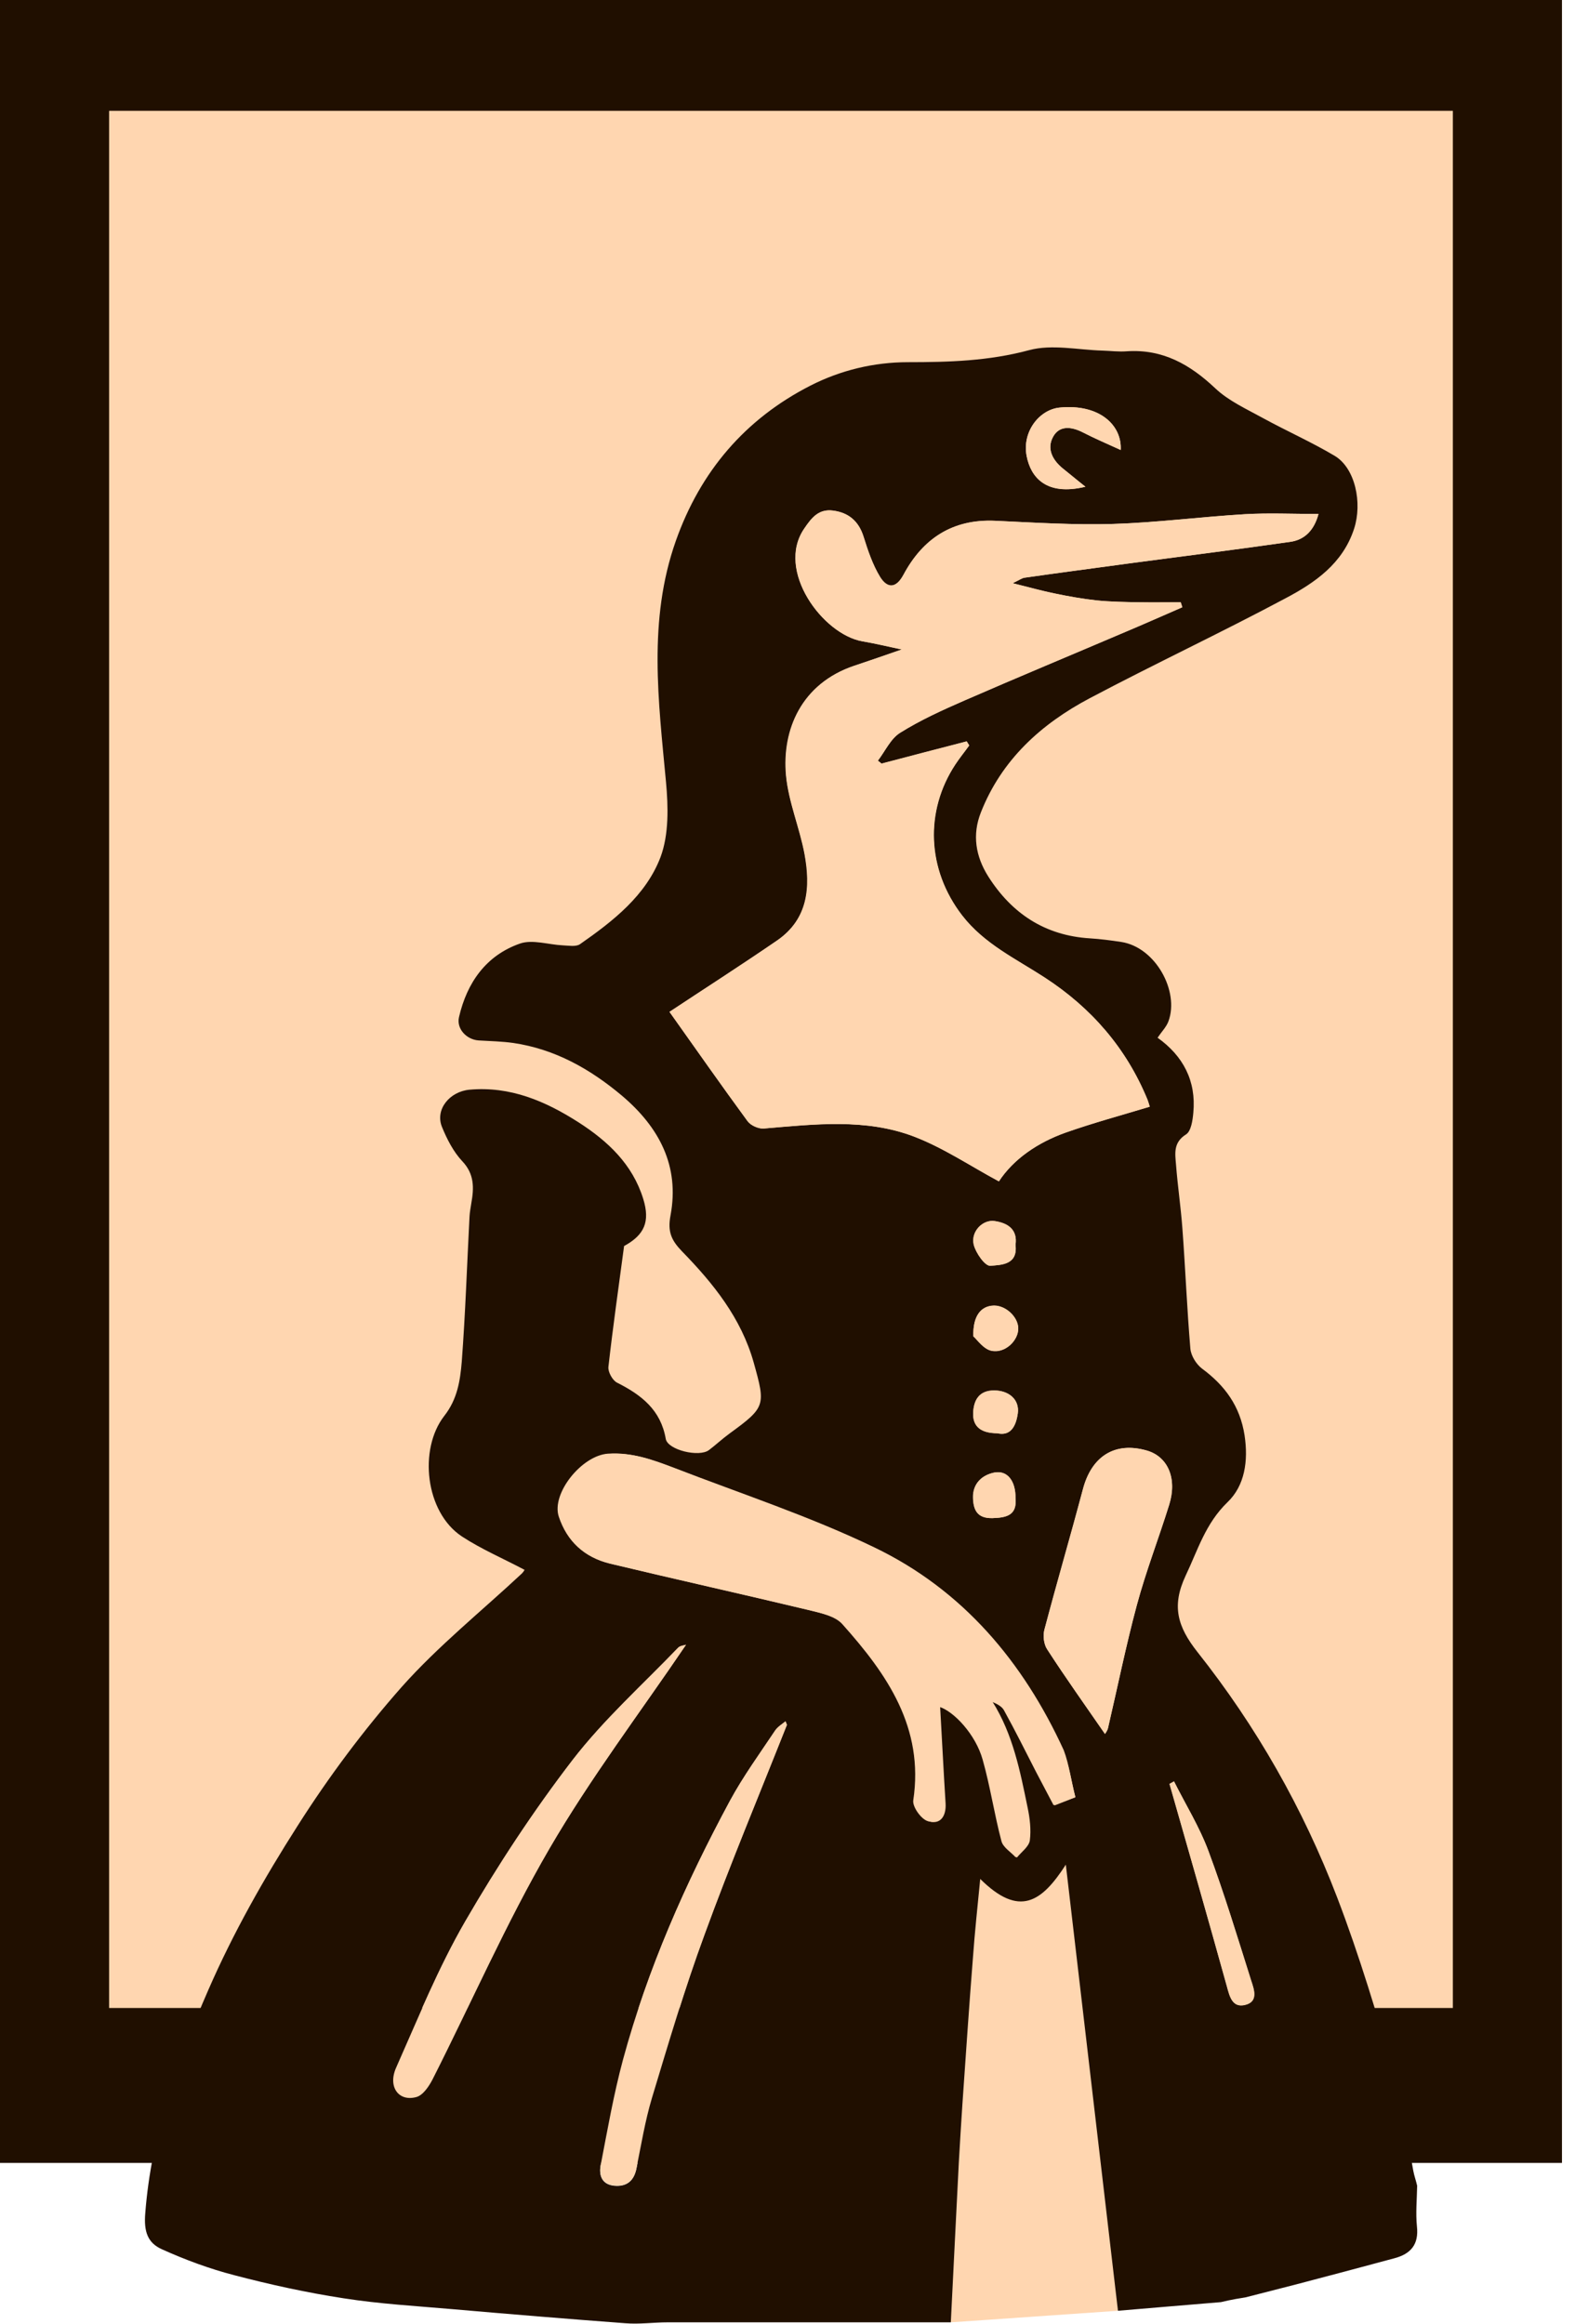 <svg width="41" height="60" viewBox="0 0 41 60" fill="none" xmlns="http://www.w3.org/2000/svg">
<g clip-path="url(#clip0_52_758)">
<path d="M39.511 0.861H0.817V53.848H39.511V0.861Z" fill="#FFD6B0" stroke="#200F00" stroke-width="4" stroke-miterlimit="10"/>
<path d="M24.549 59.965L28.864 59.666L27.765 47.654H24.767L24.549 59.965Z" fill="#FFD6B0"/>
<path d="M31.522 59.443C30.628 59.52 29.729 59.59 28.864 59.666C28.412 55.793 27.965 51.967 27.518 48.147C26.895 49.113 26.319 49.518 25.308 48.516C25.237 49.242 25.167 49.893 25.12 50.549C25.02 51.803 24.937 53.062 24.849 54.316C24.814 54.826 24.785 55.336 24.755 55.846C24.685 57.199 24.62 58.553 24.549 59.965C24.338 59.965 24.132 59.965 23.92 59.965C21.692 59.965 19.464 59.965 17.236 59.965C16.872 59.965 16.507 60.018 16.143 59.988C14.656 59.877 13.168 59.754 11.687 59.625C10.746 59.543 9.806 59.49 8.871 59.344C7.919 59.197 6.978 58.992 6.043 58.746C5.408 58.582 4.779 58.348 4.18 58.078C3.815 57.914 3.709 57.627 3.751 57.141C3.909 55.102 4.58 53.215 5.379 51.381C6.02 49.91 6.819 48.498 7.683 47.145C8.483 45.885 9.388 44.672 10.376 43.553C11.316 42.498 12.439 41.596 13.474 40.629C13.521 40.582 13.55 40.523 13.544 40.535C12.992 40.242 12.428 40.002 11.928 39.674C10.976 39.047 10.805 37.418 11.469 36.562C11.81 36.129 11.881 35.648 11.922 35.162C12.016 33.914 12.057 32.666 12.122 31.418C12.128 31.301 12.151 31.184 12.169 31.066C12.239 30.674 12.251 30.316 11.934 29.982C11.704 29.736 11.54 29.414 11.411 29.098C11.228 28.646 11.61 28.184 12.122 28.137C13.174 28.043 14.079 28.43 14.938 28.98C15.696 29.467 16.331 30.064 16.607 30.955C16.79 31.547 16.637 31.887 16.113 32.174C15.972 33.228 15.825 34.26 15.708 35.297C15.696 35.426 15.814 35.643 15.931 35.701C16.56 36.018 17.06 36.404 17.189 37.154C17.242 37.441 18.053 37.635 18.306 37.441C18.483 37.307 18.653 37.148 18.829 37.02C19.77 36.334 19.77 36.293 19.459 35.18C19.135 34.031 18.418 33.141 17.607 32.309C17.336 32.027 17.23 31.805 17.313 31.377C17.548 30.111 17.025 29.109 16.055 28.289C15.232 27.598 14.326 27.088 13.251 26.93C12.957 26.889 12.657 26.883 12.357 26.865C12.04 26.842 11.781 26.561 11.851 26.262C12.057 25.371 12.551 24.668 13.427 24.363C13.75 24.252 14.162 24.393 14.532 24.41C14.679 24.416 14.867 24.451 14.973 24.381C15.831 23.783 16.678 23.121 17.054 22.131C17.272 21.545 17.254 20.83 17.195 20.191C17.001 18.1 16.725 16.02 17.448 13.969C18.083 12.17 19.241 10.816 20.928 9.955C21.698 9.563 22.557 9.352 23.444 9.352C24.497 9.352 25.531 9.322 26.572 9.041C27.16 8.883 27.83 9.035 28.465 9.053C28.676 9.059 28.888 9.088 29.1 9.07C30.023 9.012 30.722 9.41 31.375 10.025C31.721 10.354 32.192 10.565 32.615 10.799C33.226 11.133 33.861 11.414 34.461 11.771C34.99 12.088 35.178 12.984 34.961 13.652C34.667 14.555 33.95 15.047 33.185 15.451C31.516 16.342 29.805 17.145 28.135 18.029C26.883 18.691 25.86 19.617 25.325 20.977C25.096 21.557 25.19 22.113 25.514 22.629C26.119 23.584 26.977 24.158 28.141 24.229C28.412 24.246 28.676 24.281 28.947 24.322C29.834 24.457 30.452 25.594 30.169 26.367C30.117 26.514 29.993 26.637 29.887 26.795C30.546 27.264 30.887 27.908 30.81 28.729C30.793 28.928 30.752 29.209 30.622 29.291C30.287 29.502 30.34 29.789 30.363 30.07C30.405 30.621 30.487 31.166 30.528 31.723C30.605 32.754 30.646 33.791 30.734 34.828C30.752 35.01 30.887 35.227 31.034 35.338C31.627 35.777 32.015 36.305 32.133 37.061C32.233 37.723 32.139 38.361 31.692 38.789C31.122 39.34 30.928 40.02 30.61 40.688C30.246 41.467 30.399 42 30.916 42.656C32.439 44.578 33.644 46.699 34.52 48.984C35.102 50.502 35.566 52.061 36.019 53.625C36.248 54.41 36.336 55.242 36.489 56.051C36.513 56.18 36.56 56.309 36.589 56.438C36.583 56.789 36.548 57.141 36.583 57.486C36.636 57.961 36.419 58.201 35.995 58.312C35.143 58.541 34.29 58.77 33.438 58.992C33.009 59.103 32.586 59.209 32.157 59.32C32.074 59.332 31.992 59.35 31.91 59.361C31.774 59.385 31.645 59.414 31.522 59.443ZM25.79 30.504C26.166 29.93 26.789 29.502 27.518 29.244C28.224 28.992 28.947 28.799 29.687 28.576C29.681 28.559 29.658 28.477 29.629 28.395C29.082 27.064 28.183 26.027 26.977 25.242C26.231 24.756 25.414 24.375 24.843 23.637C23.926 22.447 23.879 20.936 24.667 19.74C24.779 19.57 24.908 19.412 25.026 19.248C25.002 19.213 24.985 19.178 24.961 19.143C24.226 19.336 23.497 19.529 22.762 19.717C22.733 19.693 22.703 19.664 22.668 19.641C22.856 19.395 22.997 19.072 23.244 18.92C23.768 18.592 24.338 18.334 24.902 18.088C26.284 17.484 27.683 16.904 29.07 16.312C29.558 16.107 30.04 15.891 30.528 15.68C30.516 15.639 30.499 15.592 30.487 15.551C30.128 15.551 29.77 15.557 29.411 15.551C29.047 15.545 28.682 15.539 28.324 15.504C27.953 15.463 27.589 15.399 27.224 15.322C26.895 15.258 26.572 15.164 26.148 15.059C26.319 14.977 26.384 14.93 26.448 14.918C27.348 14.789 28.247 14.672 29.147 14.549C30.534 14.361 31.921 14.191 33.309 13.992C33.691 13.94 33.932 13.688 34.044 13.271C33.367 13.271 32.762 13.242 32.151 13.277C31.01 13.348 29.875 13.494 28.741 13.529C27.724 13.559 26.707 13.494 25.696 13.447C24.596 13.4 23.832 13.91 23.333 14.836C23.133 15.205 22.909 15.188 22.727 14.9C22.533 14.584 22.41 14.215 22.298 13.857C22.169 13.453 21.91 13.236 21.51 13.184C21.146 13.137 20.963 13.359 20.769 13.646C20.023 14.73 21.246 16.383 22.268 16.559C22.604 16.617 22.939 16.693 23.285 16.77C22.862 16.916 22.462 17.057 22.057 17.191C20.705 17.648 20.193 18.844 20.299 20.027C20.364 20.707 20.646 21.363 20.775 22.043C20.94 22.904 20.875 23.73 20.064 24.287C19.123 24.932 18.165 25.547 17.289 26.127C17.983 27.105 18.636 28.037 19.306 28.951C19.388 29.062 19.588 29.15 19.723 29.139C21.028 29.033 22.351 28.869 23.609 29.35C24.367 29.643 25.061 30.111 25.79 30.504ZM27.765 46.406C27.659 45.99 27.606 45.562 27.436 45.188C26.395 42.902 24.832 41.045 22.545 39.949C20.881 39.152 19.112 38.572 17.383 37.898C16.843 37.688 16.302 37.494 15.696 37.535C15.02 37.582 14.232 38.561 14.426 39.158C14.638 39.803 15.091 40.213 15.737 40.371C17.448 40.781 19.165 41.162 20.875 41.572C21.181 41.648 21.563 41.725 21.751 41.941C22.903 43.23 23.862 44.607 23.579 46.488C23.556 46.652 23.779 46.969 23.95 47.022C24.256 47.109 24.408 46.887 24.385 46.565C24.332 45.721 24.291 44.883 24.244 44.068C24.626 44.186 25.19 44.783 25.372 45.44C25.567 46.131 25.672 46.846 25.855 47.537C25.896 47.701 26.096 47.818 26.225 47.959C26.342 47.812 26.536 47.678 26.56 47.514C26.601 47.238 26.56 46.94 26.501 46.664C26.307 45.727 26.125 44.777 25.596 43.934C25.737 43.992 25.872 44.062 25.925 44.168C26.213 44.69 26.478 45.223 26.748 45.75C26.901 46.043 27.054 46.33 27.201 46.611C27.43 46.535 27.553 46.488 27.765 46.406ZM28.529 44.772C28.541 44.754 28.588 44.69 28.606 44.625C28.853 43.565 29.07 42.492 29.352 41.443C29.587 40.57 29.917 39.721 30.187 38.853C30.399 38.174 30.152 37.605 29.605 37.453C28.782 37.219 28.183 37.6 27.959 38.455C27.642 39.668 27.289 40.869 26.966 42.076C26.924 42.234 26.948 42.457 27.036 42.586C27.512 43.324 28.024 44.039 28.529 44.772ZM17.712 42.469C17.66 42.486 17.56 42.492 17.507 42.545C16.59 43.5 15.59 44.397 14.785 45.44C13.768 46.764 12.845 48.17 12.01 49.611C11.316 50.812 10.787 52.113 10.223 53.385C10 53.883 10.294 54.27 10.746 54.147C10.917 54.1 11.075 53.871 11.164 53.69C12.169 51.703 13.062 49.658 14.179 47.736C15.243 45.914 16.525 44.221 17.712 42.469ZM20.317 44.537C20.305 44.508 20.293 44.478 20.282 44.449C20.187 44.531 20.076 44.596 20.011 44.69C19.617 45.287 19.188 45.867 18.847 46.5C17.695 48.633 16.713 50.848 16.084 53.191C15.843 54.088 15.684 55.002 15.508 55.916C15.461 56.168 15.537 56.408 15.861 56.438C16.178 56.467 16.366 56.315 16.431 55.998C16.554 55.389 16.654 54.773 16.831 54.182C17.26 52.764 17.677 51.346 18.189 49.957C18.853 48.135 19.6 46.342 20.317 44.537ZM30.311 45.996C30.275 46.02 30.234 46.043 30.199 46.066C30.693 47.807 31.192 49.547 31.68 51.293C31.757 51.562 31.821 51.844 32.139 51.773C32.503 51.691 32.38 51.369 32.303 51.135C31.951 50.016 31.61 48.897 31.204 47.801C30.969 47.168 30.61 46.594 30.311 45.996ZM28.024 12.568C27.794 12.387 27.63 12.246 27.459 12.111C27.177 11.889 27.013 11.59 27.195 11.268C27.36 10.98 27.665 11.016 27.953 11.162C28.271 11.326 28.606 11.467 28.935 11.619C28.97 10.975 28.382 10.424 27.36 10.524C26.83 10.576 26.384 11.15 26.507 11.777C26.613 12.322 27.013 12.809 28.024 12.568ZM26.219 38.684C26.225 38.244 26.013 37.957 25.678 38.022C25.355 38.086 25.114 38.303 25.126 38.678C25.131 38.988 25.231 39.211 25.631 39.199C26.002 39.188 26.26 39.117 26.219 38.684ZM25.131 34.506C25.226 34.588 25.396 34.834 25.602 34.875C25.96 34.945 26.295 34.605 26.29 34.295C26.284 34.002 25.972 33.709 25.666 33.709C25.337 33.715 25.114 33.967 25.131 34.506ZM26.219 32.145C26.278 31.746 26.019 31.582 25.678 31.529C25.372 31.482 25.061 31.799 25.137 32.133C25.19 32.35 25.431 32.695 25.567 32.684C25.831 32.66 26.284 32.666 26.219 32.145ZM25.749 37.008C26.107 37.09 26.231 36.803 26.278 36.498C26.325 36.141 26.054 35.906 25.672 35.906C25.284 35.9 25.143 36.152 25.126 36.475C25.108 36.838 25.331 37.002 25.749 37.008Z" fill="#200F00"/>
<path d="M25.79 30.504C25.055 30.111 24.367 29.643 23.603 29.35C22.351 28.869 21.022 29.027 19.717 29.139C19.582 29.15 19.382 29.062 19.3 28.951C18.63 28.037 17.977 27.105 17.283 26.127C18.159 25.547 19.117 24.932 20.058 24.287C20.869 23.73 20.928 22.904 20.769 22.043C20.64 21.363 20.358 20.707 20.293 20.027C20.182 18.838 20.693 17.648 22.051 17.191C22.457 17.057 22.856 16.916 23.28 16.77C22.933 16.699 22.598 16.617 22.263 16.559C21.246 16.383 20.017 14.73 20.764 13.646C20.957 13.359 21.14 13.137 21.504 13.184C21.904 13.236 22.169 13.453 22.292 13.857C22.404 14.215 22.527 14.584 22.721 14.9C22.903 15.193 23.127 15.211 23.327 14.836C23.826 13.904 24.596 13.395 25.69 13.447C26.707 13.494 27.724 13.559 28.735 13.529C29.875 13.494 31.01 13.342 32.145 13.277C32.75 13.242 33.362 13.271 34.038 13.271C33.926 13.688 33.685 13.94 33.303 13.992C31.915 14.191 30.528 14.367 29.141 14.549C28.241 14.672 27.342 14.789 26.442 14.918C26.378 14.93 26.313 14.977 26.143 15.059C26.566 15.164 26.889 15.252 27.218 15.322C27.583 15.398 27.947 15.463 28.318 15.504C28.676 15.539 29.041 15.545 29.405 15.551C29.764 15.557 30.122 15.551 30.481 15.551C30.493 15.592 30.51 15.639 30.522 15.68C30.034 15.891 29.552 16.107 29.064 16.312C27.677 16.904 26.284 17.484 24.896 18.088C24.332 18.334 23.762 18.592 23.238 18.92C22.992 19.072 22.851 19.395 22.662 19.641C22.692 19.664 22.721 19.693 22.756 19.717C23.491 19.523 24.22 19.33 24.955 19.143C24.979 19.178 24.996 19.213 25.02 19.248C24.902 19.412 24.773 19.57 24.661 19.74C23.873 20.936 23.92 22.447 24.837 23.637C25.408 24.375 26.225 24.756 26.971 25.242C28.177 26.027 29.076 27.064 29.623 28.395C29.658 28.477 29.676 28.559 29.681 28.576C28.947 28.799 28.218 28.998 27.512 29.244C26.789 29.502 26.166 29.93 25.79 30.504Z" fill="#FFD6B0"/>
<path d="M27.765 46.406C27.553 46.488 27.436 46.535 27.23 46.617C27.083 46.336 26.924 46.049 26.777 45.756C26.501 45.228 26.237 44.695 25.954 44.174C25.896 44.068 25.766 43.998 25.625 43.94C26.154 44.783 26.337 45.727 26.531 46.67C26.589 46.945 26.625 47.244 26.589 47.52C26.566 47.684 26.372 47.818 26.254 47.965C26.125 47.824 25.925 47.707 25.884 47.543C25.702 46.852 25.59 46.137 25.402 45.445C25.22 44.789 24.655 44.186 24.273 44.074C24.32 44.883 24.361 45.727 24.414 46.57C24.432 46.893 24.279 47.121 23.979 47.027C23.809 46.975 23.585 46.658 23.609 46.494C23.891 44.613 22.933 43.236 21.781 41.947C21.587 41.73 21.21 41.654 20.905 41.578C19.194 41.168 17.477 40.787 15.767 40.377C15.12 40.219 14.662 39.809 14.456 39.164C14.262 38.561 15.05 37.582 15.726 37.541C16.331 37.5 16.872 37.699 17.413 37.904C19.141 38.572 20.91 39.152 22.574 39.955C24.855 41.051 26.419 42.908 27.465 45.193C27.606 45.562 27.653 45.99 27.765 46.406Z" fill="#FFD6B0"/>
<path d="M28.529 44.772C28.024 44.039 27.512 43.324 27.036 42.586C26.948 42.451 26.924 42.228 26.966 42.076C27.283 40.863 27.636 39.662 27.959 38.455C28.183 37.6 28.788 37.219 29.605 37.453C30.152 37.611 30.399 38.174 30.187 38.853C29.917 39.721 29.587 40.57 29.352 41.443C29.07 42.492 28.853 43.565 28.606 44.625C28.588 44.695 28.541 44.754 28.529 44.772Z" fill="#FFD6B0"/>
<path d="M17.712 42.469C16.525 44.221 15.243 45.914 14.185 47.736C13.068 49.658 12.175 51.703 11.169 53.69C11.075 53.871 10.923 54.1 10.752 54.147C10.294 54.275 10.005 53.883 10.229 53.385C10.793 52.113 11.322 50.812 12.016 49.611C12.851 48.17 13.774 46.764 14.791 45.44C15.596 44.397 16.596 43.5 17.513 42.545C17.56 42.492 17.66 42.486 17.712 42.469Z" fill="#FFD6B0"/>
<path d="M20.317 44.537C19.605 46.342 18.853 48.129 18.189 49.951C17.677 51.34 17.26 52.758 16.831 54.176C16.654 54.768 16.554 55.389 16.431 55.992C16.366 56.309 16.184 56.461 15.861 56.432C15.543 56.402 15.461 56.162 15.508 55.91C15.684 54.996 15.843 54.082 16.084 53.185C16.719 50.842 17.701 48.627 18.847 46.494C19.188 45.867 19.611 45.281 20.011 44.684C20.076 44.584 20.188 44.52 20.282 44.443C20.293 44.478 20.305 44.508 20.317 44.537Z" fill="#FFD6B0"/>
<path d="M30.311 45.996C30.61 46.594 30.969 47.174 31.198 47.795C31.61 48.891 31.945 50.016 32.298 51.129C32.374 51.363 32.497 51.685 32.133 51.768C31.816 51.838 31.745 51.557 31.674 51.287C31.192 49.541 30.693 47.801 30.193 46.06C30.234 46.037 30.275 46.014 30.311 45.996Z" fill="#FFD6B0"/>
<path d="M28.024 12.568C27.013 12.815 26.613 12.328 26.507 11.777C26.384 11.156 26.83 10.576 27.36 10.524C28.382 10.424 28.97 10.975 28.935 11.619C28.6 11.467 28.271 11.326 27.953 11.162C27.665 11.016 27.36 10.98 27.195 11.268C27.013 11.584 27.177 11.889 27.459 12.111C27.63 12.246 27.794 12.387 28.024 12.568Z" fill="#FFD6B0"/>
<path d="M26.219 38.684C26.26 39.117 26.002 39.188 25.625 39.199C25.231 39.211 25.131 38.988 25.12 38.678C25.108 38.309 25.355 38.086 25.672 38.022C26.013 37.963 26.225 38.25 26.219 38.684Z" fill="#FFD6B0"/>
<path d="M25.131 34.506C25.114 33.967 25.337 33.715 25.666 33.715C25.972 33.715 26.284 34.008 26.29 34.301C26.295 34.611 25.954 34.951 25.602 34.881C25.39 34.84 25.226 34.588 25.131 34.506Z" fill="#FFD6B0"/>
<path d="M26.219 32.145C26.284 32.672 25.831 32.66 25.572 32.684C25.437 32.695 25.19 32.35 25.143 32.133C25.067 31.805 25.378 31.482 25.684 31.529C26.019 31.576 26.278 31.746 26.219 32.145Z" fill="#FFD6B0"/>
<path d="M25.749 37.008C25.325 37.008 25.108 36.838 25.126 36.469C25.143 36.147 25.278 35.9 25.672 35.9C26.054 35.906 26.325 36.141 26.278 36.492C26.237 36.803 26.107 37.09 25.749 37.008Z" fill="#FFD6B0"/>
</g>
<defs>
<clipPath id="clip0_52_758">
<rect width="40.328" height="60" fill="white"/>
</clipPath>
</defs>
</svg>
